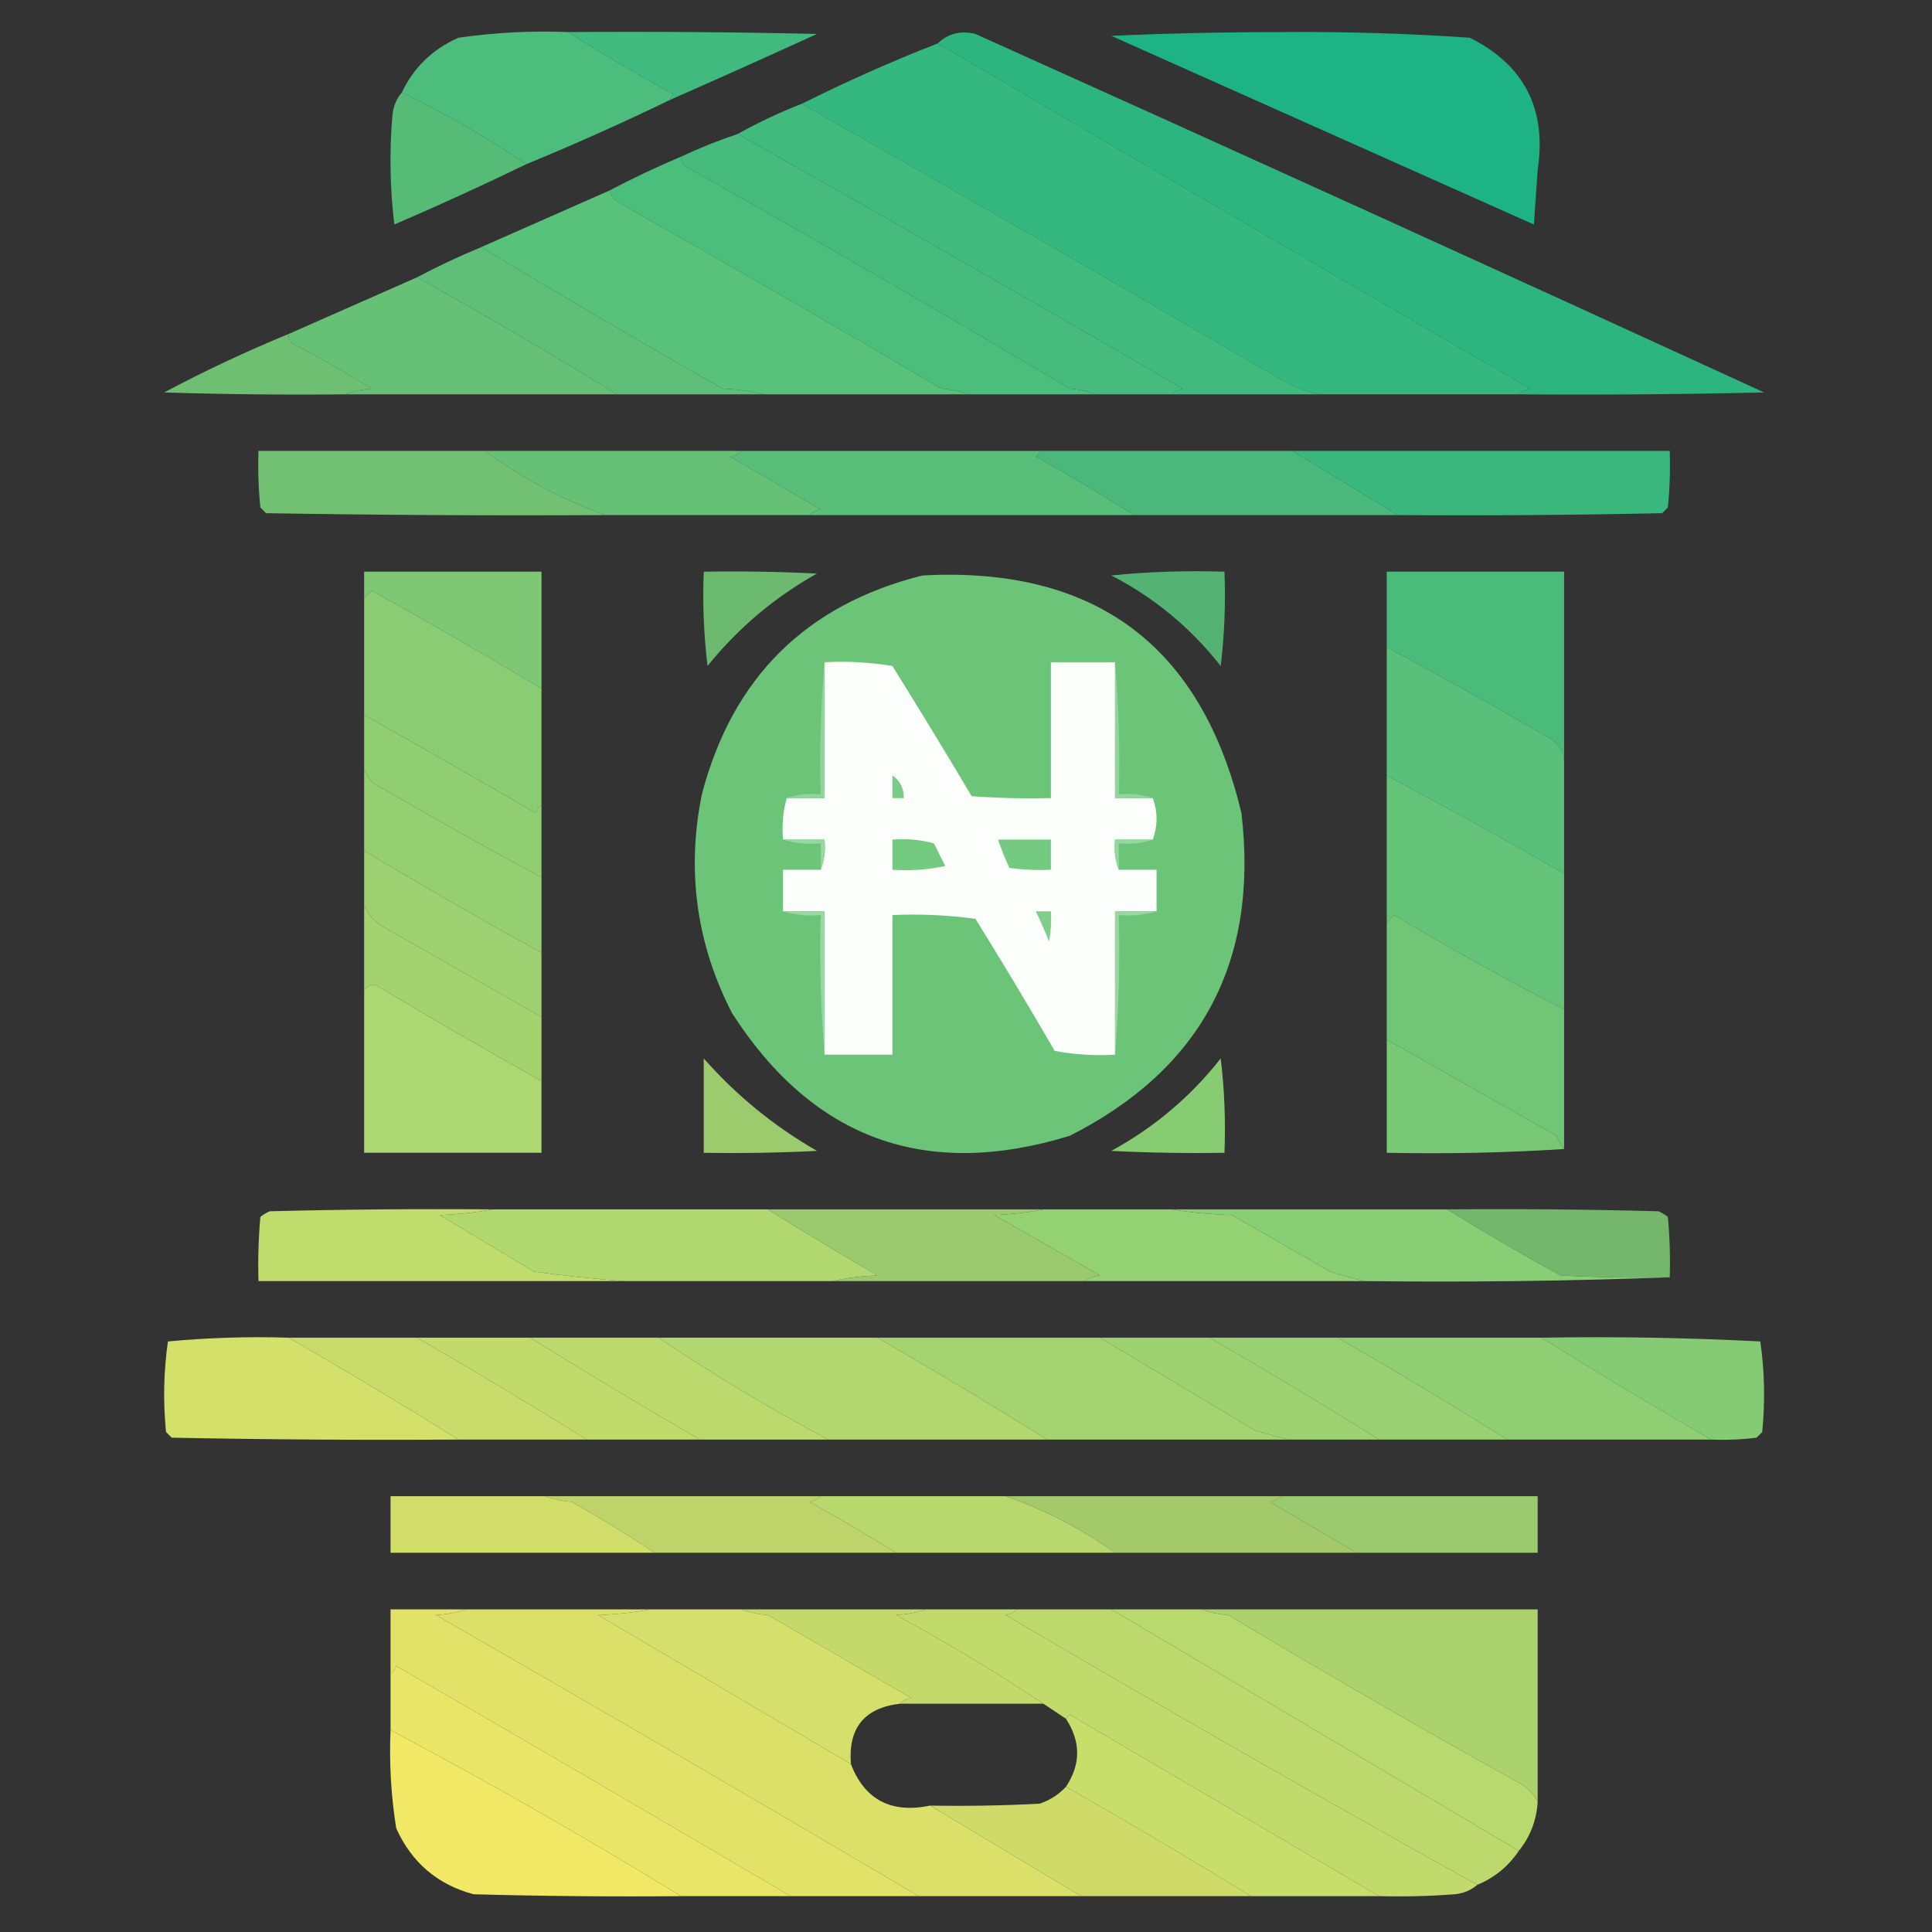 <?xml version="1.0" encoding="UTF-8"?>
<!DOCTYPE svg PUBLIC "-//W3C//DTD SVG 1.1//EN" "http://www.w3.org/Graphics/SVG/1.1/DTD/svg11.dtd">
<svg xmlns="http://www.w3.org/2000/svg" version="1.1" width="512px" height="512px" style="shape-rendering:geometricPrecision; text-rendering:geometricPrecision; image-rendering:optimizeQuality; fill-rule:evenodd; clip-rule:evenodd" xmlns:xlink="http://www.w3.org/1999/xlink">
<rect width="100%" height="100%" fill="#333333" stroke="none"/>
<g><path style="opacity:0.982" fill="#40bc7f" d="M 150.5,8.5 C 172.503,8.333 194.503,8.5 216.5,9C 203.518,14.936 190.518,20.769 177.5,26.5C 177.611,25.883 177.944,25.383 178.5,25C 168.939,19.726 159.606,14.226 150.5,8.5 Z"/></g>
<g><path style="opacity:0.981" fill="#2db781" d="M 402.5,104.5 C 403.263,103.732 404.263,103.232 405.5,103C 352.998,72.636 300.664,42.136 248.5,11.5C 251.299,8.861 254.632,8.028 258.5,9C 328.316,40.409 397.983,72.076 467.5,104C 445.836,104.5 424.169,104.667 402.5,104.5 Z"/></g>
<g><path style="opacity:0.998" fill="#1db383" d="M 294.5,9.5 C 309.496,8.833 324.663,8.5 340,8.5C 356.551,8.363 373.051,8.863 389.5,10C 403.934,17.2 409.934,28.866 407.5,45C 407.167,49.833 406.833,54.667 406.5,59.5C 369.145,42.821 331.812,26.155 294.5,9.5 Z"/></g>
<g><path style="opacity:0.984" fill="#4cbf7d" d="M 150.5,8.5 C 159.606,14.226 168.939,19.726 178.5,25C 177.944,25.383 177.611,25.883 177.5,26.5C 165.006,32.554 152.339,38.22 139.5,43.5C 128.998,36.412 117.998,30.079 106.5,24.5C 109.653,17.848 114.653,13.015 121.5,10C 131.1,8.609 140.767,8.109 150.5,8.5 Z"/></g>
<g><path style="opacity:0.993" fill="#36b980" d="M 248.5,11.5 C 300.664,42.136 352.998,72.636 405.5,103C 404.263,103.232 403.263,103.732 402.5,104.5C 384.833,104.5 367.167,104.5 349.5,104.5C 345.72,103.621 342.053,102.121 338.5,100C 296.608,75.557 254.608,51.39 212.5,27.5C 224.196,21.656 236.196,16.322 248.5,11.5 Z"/></g>
<g><path style="opacity:0.984" fill="#41bc7e" d="M 212.5,27.5 C 254.608,51.39 296.608,75.557 338.5,100C 342.053,102.121 345.72,103.621 349.5,104.5C 336.5,104.5 323.5,104.5 310.5,104.5C 311.263,103.732 312.263,103.232 313.5,103C 274.275,80.223 234.941,57.723 195.5,35.5C 200.918,32.464 206.584,29.797 212.5,27.5 Z"/></g>
<g><path style="opacity:0.989" fill="#47bd7e" d="M 195.5,35.5 C 234.941,57.723 274.275,80.223 313.5,103C 312.263,103.232 311.263,103.732 310.5,104.5C 303.833,104.5 297.167,104.5 290.5,104.5C 288.369,103.686 286.036,103.186 283.5,103C 249.759,82.934 215.759,63.267 181.5,44C 180.748,43.329 180.414,42.496 180.5,41.5C 185.394,39.219 190.394,37.219 195.5,35.5 Z"/></g>
<g><path style="opacity:0.947" fill="#58c27b" d="M 106.5,24.5 C 117.998,30.079 128.998,36.412 139.5,43.5C 128.043,49.058 116.376,54.391 104.5,59.5C 103.335,49.85 103.168,40.184 104,30.5C 104.24,28.148 105.073,26.148 106.5,24.5 Z"/></g>
<g><path style="opacity:0.994" fill="#4dbf7d" d="M 180.5,41.5 C 180.414,42.496 180.748,43.329 181.5,44C 215.759,63.267 249.759,82.934 283.5,103C 286.036,103.186 288.369,103.686 290.5,104.5C 279.167,104.5 267.833,104.5 256.5,104.5C 254.369,103.686 252.036,103.186 249.5,103C 221.33,86.414 192.997,70.081 164.5,54C 162.937,53.241 161.937,52.074 161.5,50.5C 167.648,47.261 173.981,44.261 180.5,41.5 Z"/></g>
<g><path style="opacity:0.986" fill="#58c27b" d="M 161.5,50.5 C 161.937,52.074 162.937,53.241 164.5,54C 192.997,70.081 221.33,86.414 249.5,103C 252.036,103.186 254.369,103.686 256.5,104.5C 238.5,104.5 220.5,104.5 202.5,104.5C 199.023,103.677 195.356,103.177 191.5,103C 169.939,90.726 148.606,78.226 127.5,65.5C 138.828,60.501 150.162,55.501 161.5,50.5 Z"/></g>
<g><path style="opacity:0.965" fill="#60c47a" d="M 127.5,65.5 C 148.606,78.226 169.939,90.726 191.5,103C 195.356,103.177 199.023,103.677 202.5,104.5C 189.5,104.5 176.5,104.5 163.5,104.5C 146.115,93.803 128.448,83.47 110.5,73.5C 115.981,70.594 121.648,67.928 127.5,65.5 Z"/></g>
<g><path style="opacity:0.965" fill="#68c679" d="M 110.5,73.5 C 128.448,83.47 146.115,93.803 163.5,104.5C 139.5,104.5 115.5,104.5 91.5,104.5C 93.631,103.686 95.964,103.186 98.5,103C 91.663,98.747 84.663,94.747 77.5,91C 76.748,90.329 76.414,89.496 76.5,88.5C 87.828,83.501 99.162,78.501 110.5,73.5 Z"/></g>
<g><path style="opacity:0.933" fill="#74c977" d="M 76.5,88.5 C 76.414,89.496 76.748,90.329 77.5,91C 84.663,94.747 91.663,98.747 98.5,103C 95.964,103.186 93.631,103.686 91.5,104.5C 75.496,104.667 59.496,104.5 43.5,104C 54.254,98.289 65.254,93.123 76.5,88.5 Z"/></g>
<g><path style="opacity:0.951" fill="#76c977" d="M 128.5,119.5 C 138.385,126.774 149.052,132.441 160.5,136.5C 130.498,136.667 100.498,136.5 70.5,136C 70,135.5 69.5,135 69,134.5C 68.501,129.511 68.334,124.511 68.5,119.5C 88.5,119.5 108.5,119.5 128.5,119.5 Z"/></g>
<g><path style="opacity:0.96" fill="#68c679" d="M 128.5,119.5 C 151.167,119.5 173.833,119.5 196.5,119.5C 195.737,120.268 194.737,120.768 193.5,121C 201.5,125.667 209.5,130.333 217.5,135C 216.263,135.232 215.263,135.732 214.5,136.5C 196.5,136.5 178.5,136.5 160.5,136.5C 149.052,132.441 138.385,126.774 128.5,119.5 Z"/></g>
<g><path style="opacity:0.973" fill="#5ac27b" d="M 196.5,119.5 C 222.833,119.5 249.167,119.5 275.5,119.5C 275.389,120.117 275.056,120.617 274.5,121C 283.395,125.941 292.062,131.108 300.5,136.5C 271.833,136.5 243.167,136.5 214.5,136.5C 215.263,135.732 216.263,135.232 217.5,135C 209.5,130.333 201.5,125.667 193.5,121C 194.737,120.768 195.737,120.268 196.5,119.5 Z"/></g>
<g><path style="opacity:0.957" fill="#4abe7d" d="M 275.5,119.5 C 297.833,119.5 320.167,119.5 342.5,119.5C 351.833,125.167 361.167,130.833 370.5,136.5C 347.167,136.5 323.833,136.5 300.5,136.5C 292.062,131.108 283.395,125.941 274.5,121C 275.056,120.617 275.389,120.117 275.5,119.5 Z"/></g>
<g><path style="opacity:0.979" fill="#3bba7f" d="M 342.5,119.5 C 375.833,119.5 409.167,119.5 442.5,119.5C 442.666,124.511 442.499,129.511 442,134.5C 441.5,135 441,135.5 440.5,136C 417.169,136.5 393.836,136.667 370.5,136.5C 361.167,130.833 351.833,125.167 342.5,119.5 Z"/></g>
<g><path style="opacity:0.973" fill="#80cb76" d="M 143.5,182.5 C 128.691,173.592 113.691,164.926 98.5,156.5C 97.818,157.243 97.151,157.909 96.5,158.5C 96.5,156.167 96.5,153.833 96.5,151.5C 112.167,151.5 127.833,151.5 143.5,151.5C 143.5,161.833 143.5,172.167 143.5,182.5 Z"/></g>
<g><path style="opacity:0.884" fill="#58c27b" d="M 294.5,152.5 C 304.319,151.506 314.319,151.173 324.5,151.5C 324.831,159.86 324.498,168.193 323.5,176.5C 315.541,166.365 305.874,158.365 294.5,152.5 Z"/></g>
<g><path style="opacity:0.979" fill="#4cbe7d" d="M 414.5,201.5 C 414.159,198.438 412.492,196.272 409.5,195C 395.607,186.889 381.607,179.056 367.5,171.5C 367.5,164.833 367.5,158.167 367.5,151.5C 383.167,151.5 398.833,151.5 414.5,151.5C 414.5,168.167 414.5,184.833 414.5,201.5 Z"/></g>
<g><path style="opacity:0.981" fill="#6cc779" d="M 244.5,152.5 C 290.226,150.07 318.392,171.07 329,215.5C 333.604,254.804 318.437,283.304 283.5,301C 245.309,312.718 215.475,301.884 194,268.5C 184.551,250.149 181.884,230.816 186,210.5C 194.124,179.542 213.624,160.208 244.5,152.5 Z"/></g>
<g><path style="opacity:0.904" fill="#71c877" d="M 186.5,151.5 C 196.506,151.334 206.506,151.5 216.5,152C 205.27,158.287 195.603,166.453 187.5,176.5C 186.502,168.193 186.169,159.86 186.5,151.5 Z"/></g>
<g><path style="opacity:0.983" fill="#8ace75" d="M 143.5,182.5 C 143.5,192.833 143.5,203.167 143.5,213.5C 142.778,213.918 142.278,214.584 142,215.5C 126.86,206.683 111.693,198.017 96.5,189.5C 96.5,179.167 96.5,168.833 96.5,158.5C 97.151,157.909 97.818,157.243 98.5,156.5C 113.691,164.926 128.691,173.592 143.5,182.5 Z"/></g>
<g><path style="opacity:1" fill="#fcfefc" d="M 218.5,175.5 C 224.537,175.171 230.537,175.504 236.5,176.5C 243.626,187.917 250.626,199.417 257.5,211C 264.492,211.5 271.492,211.666 278.5,211.5C 278.5,199.5 278.5,187.5 278.5,175.5C 284.167,175.5 289.833,175.5 295.5,175.5C 295.5,187.5 295.5,199.5 295.5,211.5C 298.833,211.5 302.167,211.5 305.5,211.5C 306.833,215.167 306.833,218.833 305.5,222.5C 302.167,222.5 298.833,222.5 295.5,222.5C 295.194,225.385 295.527,228.052 296.5,230.5C 299.833,230.5 303.167,230.5 306.5,230.5C 306.5,234.167 306.5,237.833 306.5,241.5C 302.833,241.5 299.167,241.5 295.5,241.5C 295.5,254.167 295.5,266.833 295.5,279.5C 290.125,279.828 284.792,279.495 279.5,278.5C 272.687,266.739 265.687,255.072 258.5,243.5C 251.197,242.503 243.863,242.169 236.5,242.5C 236.5,254.833 236.5,267.167 236.5,279.5C 230.5,279.5 224.5,279.5 218.5,279.5C 218.5,266.833 218.5,254.167 218.5,241.5C 214.833,241.5 211.167,241.5 207.5,241.5C 207.5,237.833 207.5,234.167 207.5,230.5C 210.833,230.5 214.167,230.5 217.5,230.5C 218.473,228.052 218.806,225.385 218.5,222.5C 214.833,222.5 211.167,222.5 207.5,222.5C 207.185,218.629 207.518,214.962 208.5,211.5C 211.833,211.5 215.167,211.5 218.5,211.5C 218.5,199.5 218.5,187.5 218.5,175.5 Z"/></g>
<g><path style="opacity:1" fill="#91d59b" d="M 218.5,175.5 C 218.5,187.5 218.5,199.5 218.5,211.5C 215.167,211.5 211.833,211.5 208.5,211.5C 211.287,210.523 214.287,210.19 217.5,210.5C 217.172,198.655 217.505,186.988 218.5,175.5 Z"/></g>
<g><path style="opacity:1" fill="#91d59b" d="M 295.5,175.5 C 296.495,186.988 296.828,198.655 296.5,210.5C 299.713,210.19 302.713,210.523 305.5,211.5C 302.167,211.5 298.833,211.5 295.5,211.5C 295.5,199.5 295.5,187.5 295.5,175.5 Z"/></g>
<g><path style="opacity:0.985" fill="#58c27b" d="M 367.5,171.5 C 381.607,179.056 395.607,186.889 409.5,195C 412.492,196.272 414.159,198.438 414.5,201.5C 414.5,211.5 414.5,221.5 414.5,231.5C 398.967,222.567 383.3,213.901 367.5,205.5C 367.5,194.167 367.5,182.833 367.5,171.5 Z"/></g>
<g><path style="opacity:0.984" fill="#92d073" d="M 96.5,189.5 C 111.693,198.017 126.86,206.683 142,215.5C 142.278,214.584 142.778,213.918 143.5,213.5C 143.5,219.833 143.5,226.167 143.5,232.5C 129.393,224.944 115.393,217.111 101.5,209C 98.887,207.893 97.22,206.06 96.5,203.5C 96.5,198.833 96.5,194.167 96.5,189.5 Z"/></g>
<g><path style="opacity:0.981" fill="#98d273" d="M 96.5,203.5 C 97.22,206.06 98.887,207.893 101.5,209C 115.393,217.111 129.393,224.944 143.5,232.5C 143.5,239.167 143.5,245.833 143.5,252.5C 127.67,243.753 112.004,234.753 96.5,225.5C 96.5,218.167 96.5,210.833 96.5,203.5 Z"/></g>
<g><path style="opacity:1" fill="#79cc85" d="M 236.5,205.5 C 238.539,206.911 239.539,208.911 239.5,211.5C 238.5,211.5 237.5,211.5 236.5,211.5C 236.5,209.5 236.5,207.5 236.5,205.5 Z"/></g>
<g><path style="opacity:0.981" fill="#65c57a" d="M 367.5,205.5 C 383.3,213.901 398.967,222.567 414.5,231.5C 414.5,243.5 414.5,255.5 414.5,267.5C 399.306,259.669 384.306,251.335 369.5,242.5C 368.818,243.243 368.151,243.909 367.5,244.5C 367.5,231.5 367.5,218.5 367.5,205.5 Z"/></g>
<g><path style="opacity:1" fill="#97d7a0" d="M 207.5,222.5 C 211.167,222.5 214.833,222.5 218.5,222.5C 218.806,225.385 218.473,228.052 217.5,230.5C 217.5,228.167 217.5,225.833 217.5,223.5C 213.958,223.813 210.625,223.479 207.5,222.5 Z"/></g>
<g><path style="opacity:1" fill="#97d7a0" d="M 305.5,222.5 C 302.713,223.477 299.713,223.81 296.5,223.5C 296.5,225.833 296.5,228.167 296.5,230.5C 295.527,228.052 295.194,225.385 295.5,222.5C 298.833,222.5 302.167,222.5 305.5,222.5 Z"/></g>
<g><path style="opacity:1" fill="#75ca81" d="M 236.5,222.5 C 240.226,222.177 243.893,222.511 247.5,223.5C 248.5,225.5 249.5,227.5 250.5,229.5C 245.88,230.493 241.214,230.827 236.5,230.5C 236.5,227.833 236.5,225.167 236.5,222.5 Z"/></g>
<g><path style="opacity:1" fill="#74ca80" d="M 264.5,222.5 C 269.167,222.5 273.833,222.5 278.5,222.5C 278.5,225.167 278.5,227.833 278.5,230.5C 274.818,230.665 271.152,230.499 267.5,230C 266.358,227.55 265.358,225.05 264.5,222.5 Z"/></g>
<g><path style="opacity:0.991" fill="#9fd372" d="M 96.5,225.5 C 112.004,234.753 127.67,243.753 143.5,252.5C 143.5,258.167 143.5,263.833 143.5,269.5C 129.194,261.345 114.861,253.179 100.5,245C 98.532,243.539 97.198,241.705 96.5,239.5C 96.5,234.833 96.5,230.167 96.5,225.5 Z"/></g>
<g><path style="opacity:0.978" fill="#a5d571" d="M 96.5,239.5 C 97.198,241.705 98.532,243.539 100.5,245C 114.861,253.179 129.194,261.345 143.5,269.5C 143.5,275.167 143.5,280.833 143.5,286.5C 128.721,278.227 114.054,269.727 99.5,261C 98.212,260.761 97.212,261.261 96.5,262.5C 96.5,254.833 96.5,247.167 96.5,239.5 Z"/></g>
<g><path style="opacity:1" fill="#7fce8a" d="M 274.5,241.5 C 275.833,241.5 277.167,241.5 278.5,241.5C 278.664,244.187 278.497,246.854 278,249.5C 276.917,246.733 275.75,244.067 274.5,241.5 Z"/></g>
<g><path style="opacity:1" fill="#98d8a1" d="M 207.5,241.5 C 211.167,241.5 214.833,241.5 218.5,241.5C 218.5,254.167 218.5,266.833 218.5,279.5C 217.505,267.345 217.171,255.011 217.5,242.5C 213.958,242.813 210.625,242.479 207.5,241.5 Z"/></g>
<g><path style="opacity:1" fill="#98d7a1" d="M 306.5,241.5 C 303.375,242.479 300.042,242.813 296.5,242.5C 296.829,255.011 296.495,267.345 295.5,279.5C 295.5,266.833 295.5,254.167 295.5,241.5C 299.167,241.5 302.833,241.5 306.5,241.5 Z"/></g>
<g><path style="opacity:0.979" fill="#71c878" d="M 414.5,267.5 C 414.5,279.833 414.5,292.167 414.5,304.5C 413.751,303.469 413.085,302.302 412.5,301C 397.445,292.476 382.445,283.976 367.5,275.5C 367.5,265.167 367.5,254.833 367.5,244.5C 368.151,243.909 368.818,243.243 369.5,242.5C 384.306,251.335 399.306,259.669 414.5,267.5 Z"/></g>
<g><path style="opacity:0.997" fill="#add770" d="M 143.5,286.5 C 143.5,292.833 143.5,299.167 143.5,305.5C 127.833,305.5 112.167,305.5 96.5,305.5C 96.5,291.167 96.5,276.833 96.5,262.5C 97.212,261.261 98.212,260.761 99.5,261C 114.054,269.727 128.721,278.227 143.5,286.5 Z"/></g>
<g><path style="opacity:0.989" fill="#7aca77" d="M 367.5,275.5 C 382.445,283.976 397.445,292.476 412.5,301C 413.085,302.302 413.751,303.469 414.5,304.5C 399.009,305.496 383.342,305.83 367.5,305.5C 367.5,295.5 367.5,285.5 367.5,275.5 Z"/></g>
<g><path style="opacity:0.941" fill="#a2d471" d="M 186.5,280.5 C 195.125,290.286 205.125,298.452 216.5,305C 206.506,305.5 196.506,305.666 186.5,305.5C 186.5,297.167 186.5,288.833 186.5,280.5 Z"/></g>
<g><path style="opacity:0.978" fill="#89ce74" d="M 323.5,280.5 C 324.493,288.65 324.826,296.983 324.5,305.5C 314.494,305.666 304.494,305.5 294.5,305C 305.874,298.787 315.541,290.621 323.5,280.5 Z"/></g>
<g><path style="opacity:0.937" fill="#a1d372" d="M 203.5,320.5 C 227.833,320.5 252.167,320.5 276.5,320.5C 272.353,321.325 268.019,321.825 263.5,322C 272.833,327.333 282.167,332.667 291.5,338C 289.942,338.21 288.609,338.71 287.5,339.5C 265.167,339.5 242.833,339.5 220.5,339.5C 224.312,338.676 228.312,338.176 232.5,338C 222.662,332.303 212.996,326.47 203.5,320.5 Z"/></g>
<g><path style="opacity:0.861" fill="#7ecb76" d="M 383.5,320.5 C 402.17,320.333 420.836,320.5 439.5,321C 440.416,321.374 441.25,321.874 442,322.5C 442.499,327.823 442.666,333.156 442.5,338.5C 432.828,338.666 423.161,338.5 413.5,338C 403.273,332.392 393.273,326.559 383.5,320.5 Z"/></g>
<g><path style="opacity:1" fill="#c0dc6d" d="M 130.5,320.5 C 126.018,321.326 121.351,321.826 116.5,322C 124.833,327 133.167,332 141.5,337C 149.575,338.103 157.575,338.937 165.5,339.5C 133.167,339.5 100.833,339.5 68.5,339.5C 68.334,333.824 68.501,328.157 69,322.5C 69.75,321.874 70.584,321.374 71.5,321C 91.164,320.5 110.831,320.333 130.5,320.5 Z"/></g>
<g><path style="opacity:1" fill="#b1d86f" d="M 130.5,320.5 C 154.833,320.5 179.167,320.5 203.5,320.5C 212.996,326.47 222.662,332.303 232.5,338C 228.312,338.176 224.312,338.676 220.5,339.5C 202.167,339.5 183.833,339.5 165.5,339.5C 157.575,338.937 149.575,338.103 141.5,337C 133.167,332 124.833,327 116.5,322C 121.351,321.826 126.018,321.326 130.5,320.5 Z"/></g>
<g><path style="opacity:1" fill="#94d173" d="M 276.5,320.5 C 287.833,320.5 299.167,320.5 310.5,320.5C 315.651,321.327 320.984,321.827 326.5,322C 335.167,327 343.833,332 352.5,337C 355.579,337.973 358.579,338.806 361.5,339.5C 336.833,339.5 312.167,339.5 287.5,339.5C 288.609,338.71 289.942,338.21 291.5,338C 282.167,332.667 272.833,327.333 263.5,322C 268.019,321.825 272.353,321.325 276.5,320.5 Z"/></g>
<g><path style="opacity:1" fill="#88ce75" d="M 310.5,320.5 C 334.833,320.5 359.167,320.5 383.5,320.5C 393.273,326.559 403.273,332.392 413.5,338C 423.161,338.5 432.828,338.666 442.5,338.5C 415.672,339.498 388.672,339.831 361.5,339.5C 358.579,338.806 355.579,337.973 352.5,337C 343.833,332 335.167,327 326.5,322C 320.984,321.827 315.651,321.327 310.5,320.5 Z"/></g>
<g><path style="opacity:0.995" fill="#d4e16a" d="M 76.5,354.5 C 91.666,363.248 106.666,372.248 121.5,381.5C 96.165,381.667 70.831,381.5 45.5,381C 45,380.5 44.5,380 44,379.5C 43.198,371.451 43.365,363.451 44.5,355.5C 55.146,354.501 65.813,354.168 76.5,354.5 Z"/></g>
<g><path style="opacity:0.99" fill="#cbde6c" d="M 76.5,354.5 C 87.833,354.5 99.167,354.5 110.5,354.5C 125.666,363.248 140.666,372.248 155.5,381.5C 144.167,381.5 132.833,381.5 121.5,381.5C 106.666,372.248 91.666,363.248 76.5,354.5 Z"/></g>
<g><path style="opacity:0.99" fill="#c4dc6d" d="M 110.5,354.5 C 120.5,354.5 130.5,354.5 140.5,354.5C 155.334,363.752 170.334,372.752 185.5,381.5C 175.5,381.5 165.5,381.5 155.5,381.5C 140.666,372.248 125.666,363.248 110.5,354.5 Z"/></g>
<g><path style="opacity:0.989" fill="#bedb6e" d="M 140.5,354.5 C 151.833,354.5 163.167,354.5 174.5,354.5C 188.972,364.242 203.972,373.242 219.5,381.5C 208.167,381.5 196.833,381.5 185.5,381.5C 170.334,372.752 155.334,363.752 140.5,354.5 Z"/></g>
<g><path style="opacity:0.996" fill="#b3d86f" d="M 174.5,354.5 C 193.833,354.5 213.167,354.5 232.5,354.5C 247.666,363.248 262.666,372.248 277.5,381.5C 258.167,381.5 238.833,381.5 219.5,381.5C 203.972,373.242 188.972,364.242 174.5,354.5 Z"/></g>
<g><path style="opacity:0.989" fill="#a7d571" d="M 232.5,354.5 C 252.167,354.5 271.833,354.5 291.5,354.5C 305.103,362.641 318.77,370.807 332.5,379C 335.579,379.973 338.579,380.806 341.5,381.5C 320.167,381.5 298.833,381.5 277.5,381.5C 262.666,372.248 247.666,363.248 232.5,354.5 Z"/></g>
<g><path style="opacity:0.995" fill="#9fd372" d="M 291.5,354.5 C 301.167,354.5 310.833,354.5 320.5,354.5C 335.666,363.248 350.666,372.248 365.5,381.5C 357.5,381.5 349.5,381.5 341.5,381.5C 338.579,380.806 335.579,379.973 332.5,379C 318.77,370.807 305.103,362.641 291.5,354.5 Z"/></g>
<g><path style="opacity:0.99" fill="#99d273" d="M 320.5,354.5 C 331.833,354.5 343.167,354.5 354.5,354.5C 369.666,363.248 384.666,372.248 399.5,381.5C 388.167,381.5 376.833,381.5 365.5,381.5C 350.666,372.248 335.666,363.248 320.5,354.5 Z"/></g>
<g><path style="opacity:0.99" fill="#90d074" d="M 354.5,354.5 C 372.5,354.5 390.5,354.5 408.5,354.5C 423.334,363.752 438.334,372.752 453.5,381.5C 435.5,381.5 417.5,381.5 399.5,381.5C 384.666,372.248 369.666,363.248 354.5,354.5 Z"/></g>
<g><path style="opacity:0.99" fill="#86cd75" d="M 408.5,354.5 C 427.845,354.167 447.178,354.5 466.5,355.5C 467.635,363.451 467.802,371.451 467,379.5C 466.5,380 466,380.5 465.5,381C 461.514,381.499 457.514,381.666 453.5,381.5C 438.334,372.752 423.334,363.752 408.5,354.5 Z"/></g>
<g><path style="opacity:0.942" fill="#c6dd6c" d="M 144.5,396.5 C 168.833,396.5 193.167,396.5 217.5,396.5C 216.737,397.268 215.737,397.768 214.5,398C 222.336,402.363 230.003,406.863 237.5,411.5C 216.167,411.5 194.833,411.5 173.5,411.5C 166.398,406.774 159.064,402.274 151.5,398C 148.964,397.814 146.631,397.314 144.5,396.5 Z"/></g>
<g><path style="opacity:0.984" fill="#bada6e" d="M 217.5,396.5 C 233.833,396.5 250.167,396.5 266.5,396.5C 276.773,400.053 286.44,405.053 295.5,411.5C 276.167,411.5 256.833,411.5 237.5,411.5C 230.003,406.863 222.336,402.363 214.5,398C 215.737,397.768 216.737,397.268 217.5,396.5 Z"/></g>
<g><path style="opacity:0.91" fill="#add770" d="M 266.5,396.5 C 290.833,396.5 315.167,396.5 339.5,396.5C 338.737,397.268 337.737,397.768 336.5,398C 344.23,402.526 351.896,407.026 359.5,411.5C 338.167,411.5 316.833,411.5 295.5,411.5C 286.44,405.053 276.773,400.053 266.5,396.5 Z"/></g>
<g><path style="opacity:0.938" fill="#a1d471" d="M 339.5,396.5 C 362.167,396.5 384.833,396.5 407.5,396.5C 407.5,401.5 407.5,406.5 407.5,411.5C 391.5,411.5 375.5,411.5 359.5,411.5C 351.896,407.026 344.23,402.526 336.5,398C 337.737,397.768 338.737,397.268 339.5,396.5 Z"/></g>
<g><path style="opacity:0.981" fill="#d4e16a" d="M 144.5,396.5 C 146.631,397.314 148.964,397.814 151.5,398C 159.064,402.274 166.398,406.774 173.5,411.5C 150.167,411.5 126.833,411.5 103.5,411.5C 103.5,406.5 103.5,401.5 103.5,396.5C 117.167,396.5 130.833,396.5 144.5,396.5 Z"/></g>
<g><path style="opacity:0.99" fill="#e3e468" d="M 123.5,426.5 C 121.031,427.317 118.365,427.817 115.5,428C 158.394,452.608 201.06,477.441 243.5,502.5C 232.167,502.5 220.833,502.5 209.5,502.5C 174.812,482.067 139.978,461.734 105,441.5C 104.722,442.416 104.222,443.082 103.5,443.5C 103.5,437.833 103.5,432.167 103.5,426.5C 110.167,426.5 116.833,426.5 123.5,426.5 Z"/></g>
<g><path style="opacity:0.991" fill="#dce269" d="M 123.5,426.5 C 139.833,426.5 156.167,426.5 172.5,426.5C 168.018,427.326 163.351,427.826 158.5,428C 180.861,441.178 203.194,454.345 225.5,467.5C 229.153,476.974 236.153,480.641 246.5,478.5C 259.833,486.5 273.167,494.5 286.5,502.5C 272.167,502.5 257.833,502.5 243.5,502.5C 201.06,477.441 158.394,452.608 115.5,428C 118.365,427.817 121.031,427.317 123.5,426.5 Z"/></g>
<g><path style="opacity:0.963" fill="#cade6c" d="M 196.5,426.5 C 212.833,426.5 229.167,426.5 245.5,426.5C 243.031,427.317 240.365,427.817 237.5,428C 251.372,435.55 264.372,443.383 276.5,451.5C 263.833,451.5 251.167,451.5 238.5,451.5C 239.263,450.732 240.263,450.232 241.5,450C 228.833,442.667 216.167,435.333 203.5,428C 200.964,427.814 198.631,427.314 196.5,426.5 Z"/></g>
<g><path style="opacity:0.99" fill="#c4dc6d" d="M 245.5,426.5 C 253.5,426.5 261.5,426.5 269.5,426.5C 268.737,427.268 267.737,427.768 266.5,428C 307.896,452.363 349.562,476.196 391.5,499.5C 389.852,500.927 387.852,501.76 385.5,502C 378.842,502.5 372.175,502.666 365.5,502.5C 338.563,486.693 311.563,470.86 284.5,455C 283.563,454.308 282.897,454.475 282.5,455.5C 280.463,454.154 278.463,452.82 276.5,451.5C 264.372,443.383 251.372,435.55 237.5,428C 240.365,427.817 243.031,427.317 245.5,426.5 Z"/></g>
<g><path style="opacity:0.987" fill="#bedb6e" d="M 269.5,426.5 C 277.833,426.5 286.167,426.5 294.5,426.5C 330.5,447.833 366.5,469.167 402.5,490.5C 399.71,494.628 396.043,497.628 391.5,499.5C 349.562,476.196 307.896,452.363 266.5,428C 267.737,427.768 268.737,427.268 269.5,426.5 Z"/></g>
<g><path style="opacity:0.996" fill="#b8da6e" d="M 294.5,426.5 C 302.5,426.5 310.5,426.5 318.5,426.5C 320.631,427.314 322.964,427.814 325.5,428C 351.242,443.399 377.242,458.399 403.5,473C 405.286,474.196 406.619,475.696 407.5,477.5C 407.192,482.432 405.525,486.765 402.5,490.5C 366.5,469.167 330.5,447.833 294.5,426.5 Z"/></g>
<g><path style="opacity:0.966" fill="#b0d76f" d="M 318.5,426.5 C 348.167,426.5 377.833,426.5 407.5,426.5C 407.5,443.5 407.5,460.5 407.5,477.5C 406.619,475.696 405.286,474.196 403.5,473C 377.242,458.399 351.242,443.399 325.5,428C 322.964,427.814 320.631,427.314 318.5,426.5 Z"/></g>
<g><path style="opacity:0.997" fill="#d4e06b" d="M 172.5,426.5 C 180.5,426.5 188.5,426.5 196.5,426.5C 198.631,427.314 200.964,427.814 203.5,428C 216.167,435.333 228.833,442.667 241.5,450C 240.263,450.232 239.263,450.732 238.5,451.5C 229.069,452.604 224.736,457.938 225.5,467.5C 203.194,454.345 180.861,441.178 158.5,428C 163.351,427.826 168.018,427.326 172.5,426.5 Z"/></g>
<g><path style="opacity:0.994" fill="#eae668" d="M 209.5,502.5 C 199.833,502.5 190.167,502.5 180.5,502.5C 155.33,487.078 129.663,472.411 103.5,458.5C 103.5,453.5 103.5,448.5 103.5,443.5C 104.222,443.082 104.722,442.416 105,441.5C 139.978,461.734 174.812,482.067 209.5,502.5 Z"/></g>
<g><path style="opacity:0.994" fill="#cade6c" d="M 365.5,502.5 C 354.167,502.5 342.833,502.5 331.5,502.5C 315.367,492.596 299.034,482.929 282.5,473.5C 286.44,467.567 286.44,461.567 282.5,455.5C 282.897,454.475 283.563,454.308 284.5,455C 311.563,470.86 338.563,486.693 365.5,502.5 Z"/></g>
<g><path style="opacity:0.999" fill="#f1e866" d="M 103.5,458.5 C 129.663,472.411 155.33,487.078 180.5,502.5C 162.164,502.667 143.83,502.5 125.5,502C 115.923,499.426 109.09,493.593 105,484.5C 103.624,475.902 103.124,467.235 103.5,458.5 Z"/></g>
<g><path style="opacity:0.967" fill="#d3e06b" d="M 282.5,473.5 C 299.034,482.929 315.367,492.596 331.5,502.5C 316.5,502.5 301.5,502.5 286.5,502.5C 273.167,494.5 259.833,486.5 246.5,478.5C 256.172,478.666 265.839,478.5 275.5,478C 278.257,477.062 280.59,475.562 282.5,473.5 Z"/></g>
</svg>
